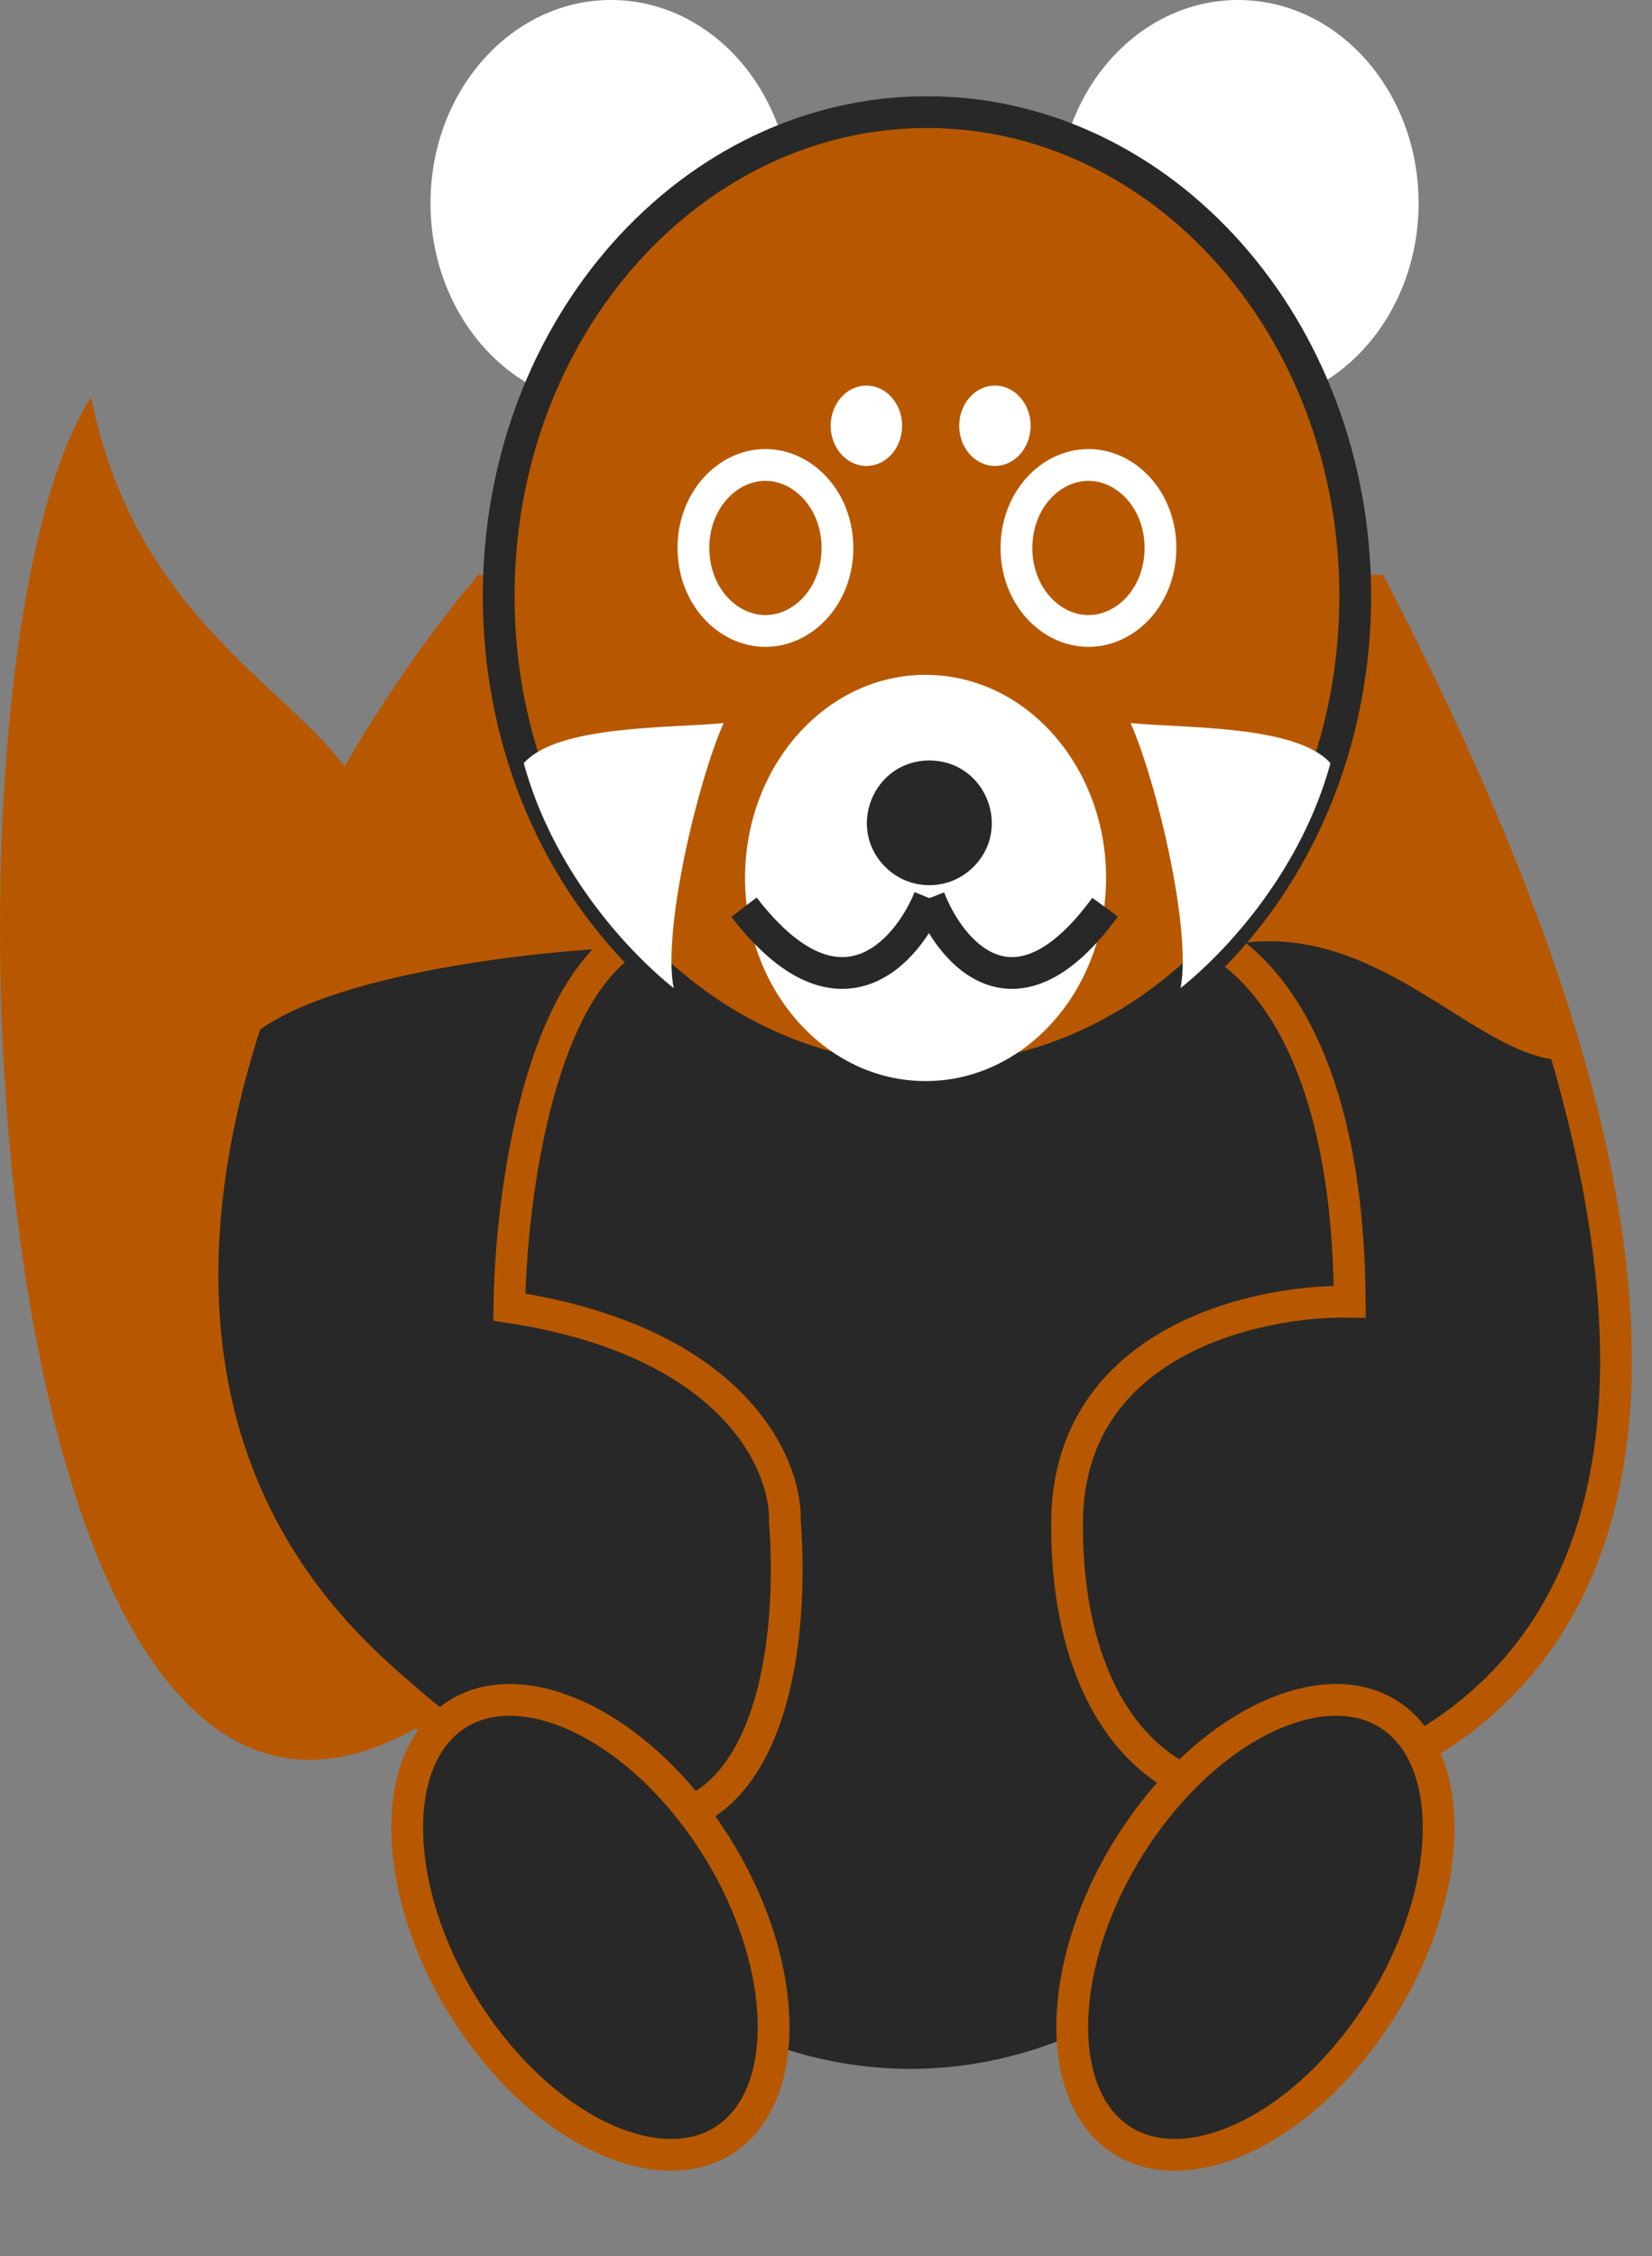 <svg width="52" height="71" viewBox="0 0 52 71" fill="none" xmlns="http://www.w3.org/2000/svg">
<rect x="0" y="0" width="52" height="71" fill="#808080" stroke="none"/>
<path d="M2.867 12.5C4.367 20 10.019 21.966 11.367 25C11.292 25.421 6.914 35.542 6.374 39.183C5.835 47.07 10.943 52.413 13.565 54.098C-0.817 63.199 -2.633 21 2.867 12.5Z" fill="#B75800"/>
<ellipse cx="28.654" cy="41.215" rx="17.346" ry="23.887" fill="#282828"/>
<path d="M11.846 52.654C0.481 42.291 9.428 25.626 15.285 18.589L43.233 18.589C54.523 40.374 51.757 50.803 44.803 54.925C37.85 59.046 33.514 54.925 33.589 47.859C33.648 42.207 39.545 40.906 42.486 40.962C42.426 31.677 38.612 29.215 36.668 29.103C29.49 34.233 26.201 28.682 21.191 29.103C17.184 29.439 16.082 37.261 16.032 41.131C23.09 42.207 24.755 46.065 24.705 47.859C25.154 53.775 23.21 63.016 11.846 52.654Z" fill="#282828" stroke="#B75800"/>
<path d="M7.273 33.369C8.531 30.942 15.887 29.998 19.407 29.83C24.052 30.251 34.328 30.841 38.283 29.83C43.227 28.566 46.373 33.369 49.294 33.369C46.418 23.662 43.452 19.044 42.328 17.948C34.987 17.443 19.587 16.735 16.711 17.948C13.116 19.465 9.296 28.06 7.273 33.369Z" fill="#B75800"/>
<ellipse cx="19.233" cy="6.392" rx="5.682" ry="6.392" fill="white"/>
<ellipse cx="38.971" cy="6.392" rx="5.682" ry="6.392" fill="white"/>
<path d="M42.659 18.757C42.659 27.225 36.569 33.986 29.178 33.986C21.786 33.986 15.697 27.225 15.697 18.757C15.697 10.29 21.786 3.528 29.178 3.528C36.569 3.528 42.659 10.29 42.659 18.757Z" fill="#B75800" stroke="#282828"/>
<ellipse cx="29.134" cy="27.627" rx="5.682" ry="6.392" fill="white"/>
<ellipse cx="27.272" cy="13.398" rx="1.124" ry="1.264" fill="white"/>
<ellipse cx="31.317" cy="13.398" rx="1.124" ry="1.264" fill="white"/>
<path d="M29.252 28.262C29.916 29.974 31.952 32.428 34.785 28.547" stroke="#282828"/>
<path d="M29.252 28.262C28.552 29.974 26.406 32.428 23.42 28.547" stroke="#282828"/>
<path d="M30.603 27.316C29.846 28.035 28.659 28.035 27.902 27.316V27.316C26.615 26.096 27.479 23.93 29.253 23.93V23.93C31.026 23.93 31.89 26.096 30.603 27.316V27.316Z" fill="#282828"/>
<path d="M26.36 17.243C26.36 18.743 25.291 19.855 24.093 19.855C22.895 19.855 21.827 18.743 21.827 17.243C21.827 15.743 22.895 14.631 24.093 14.631C25.291 14.631 26.36 15.743 26.36 17.243Z" fill="#B75800" stroke="white"/>
<path d="M36.528 17.243C36.528 18.743 35.46 19.855 34.262 19.855C33.064 19.855 31.995 18.743 31.995 17.243C31.995 15.743 33.064 14.631 34.262 14.631C35.46 14.631 36.528 15.743 36.528 17.243Z" fill="#B75800" stroke="white"/>
<path d="M22.122 57.462C23.418 59.283 24.154 61.294 24.316 63.054C24.478 64.823 24.059 66.254 23.153 67.07C22.246 67.887 20.913 68.033 19.415 67.468C17.923 66.906 16.34 65.657 15.044 63.836C13.748 62.015 13.012 60.004 12.851 58.244C12.689 56.475 13.107 55.044 14.014 54.227C14.92 53.411 16.253 53.265 17.752 53.83C19.243 54.392 20.826 55.64 22.122 57.462Z" fill="#282828" stroke="#B75800"/>
<path d="M35.978 57.462C34.682 59.283 33.946 61.294 33.785 63.054C33.623 64.823 34.042 66.254 34.948 67.07C35.854 67.887 37.188 68.033 38.686 67.468C40.178 66.906 41.761 65.657 43.056 63.836C44.352 62.015 45.089 60.004 45.25 58.244C45.412 56.475 44.993 55.044 44.087 54.227C43.181 53.411 41.847 53.265 40.349 53.83C38.857 54.392 37.274 55.64 35.978 57.462Z" fill="#282828" stroke="#B75800"/>
<path d="M21.205 31.094C20.846 29.274 21.954 24.606 22.778 22.752C21.13 22.921 17.565 22.802 16.486 24.016C17.385 27.302 19.632 29.83 21.205 31.094Z" fill="white"/>
<path d="M37.16 31.094C37.519 29.274 36.411 24.606 35.587 22.752C37.235 22.921 40.8 22.802 41.879 24.016C40.98 27.302 38.733 29.83 37.16 31.094Z" fill="white"/>
</svg>
